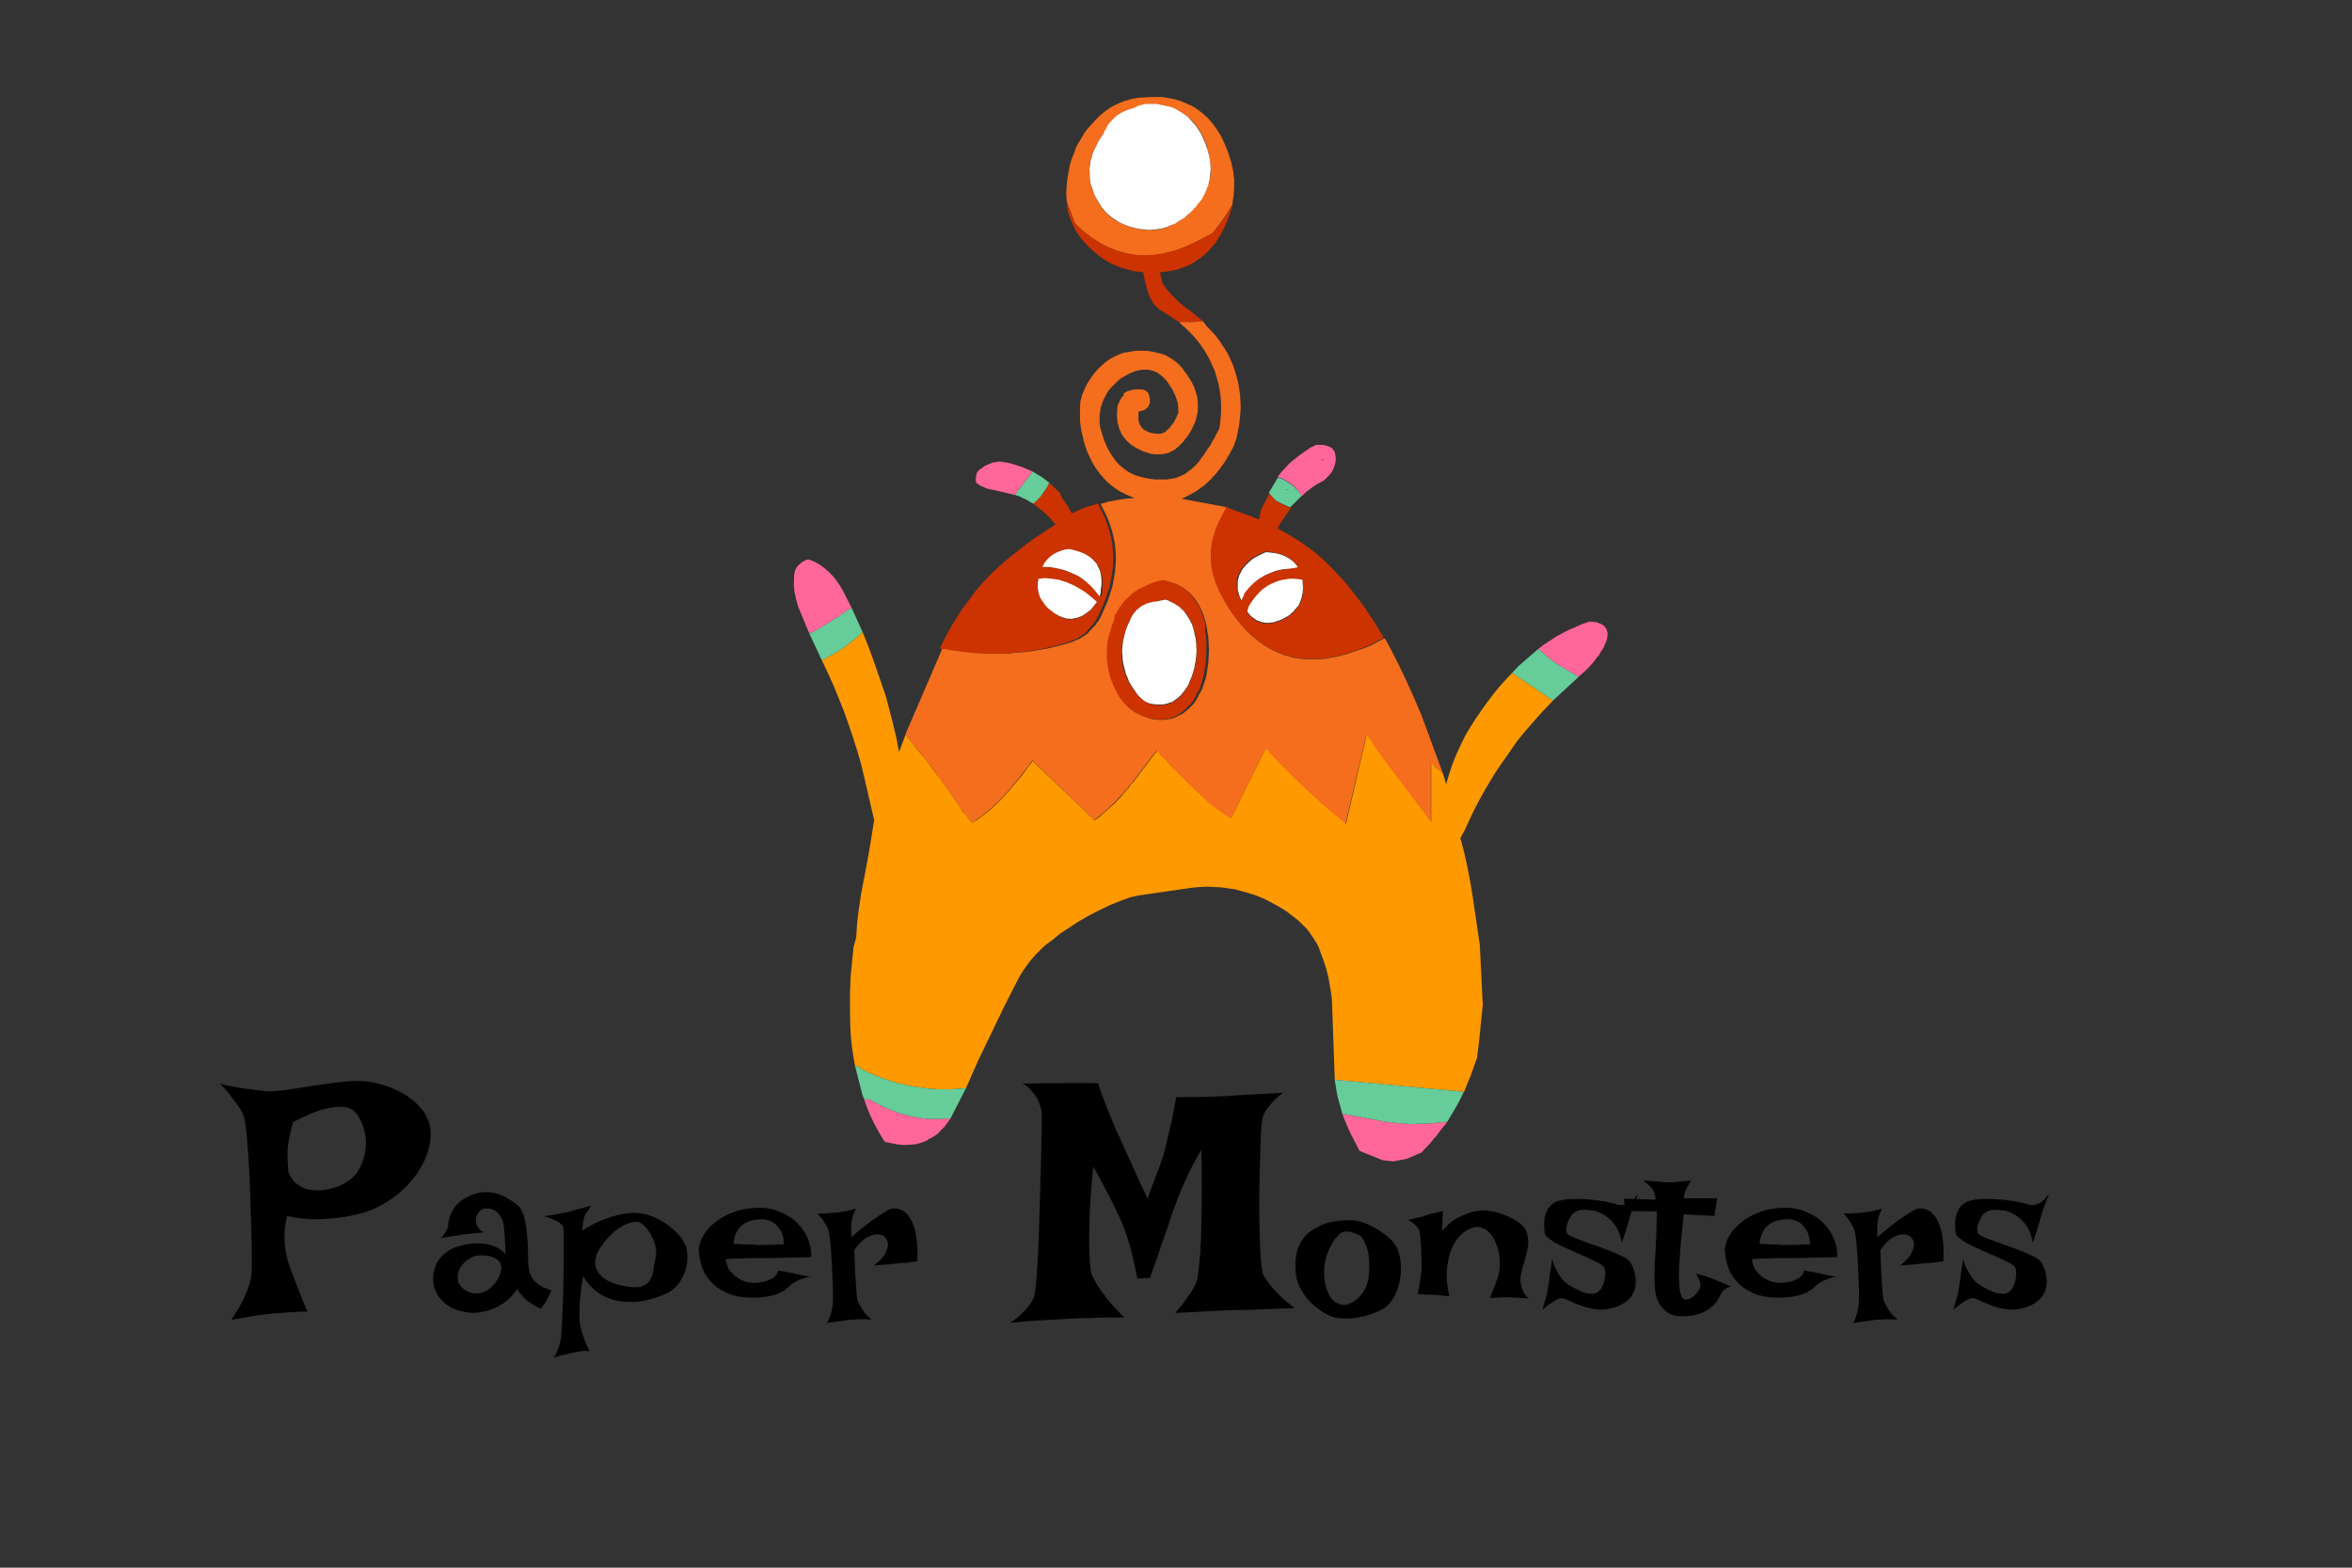<svg xmlns="http://www.w3.org/2000/svg" viewBox="0 0 720 480" enable-background="new 0 0 720 480"><rect x="0" y="0" width="720" height="480" fill="#333333" stroke="none"/><path fill="#f69" d="M247.7 171.3l-.8.1-.8.4-.7.4-.7.6-.7.7-.5.9-.3 1-.1.5v.6l-.1 2.3.1 1.2.1 1.2.5 2.3.7 2.4 3.4 8.2.8-.5.8-.4 1.6-.9 3.3-2 .1-.1.2-.2.4-.2.9-.5 1.6-1.1 1.6-1.1 1.6-1-2.5-4.9-1-1.8-.6-.8-.5-.8-1.1-1.4-1.3-1.3-1.4-1.2-.8-.6-.7-.5-1.5-.8z"/><path fill="#6c9" d="M247.8 194.1l3.8 8.1 1.5-.8 1.5-.8.7-.4.8-.5 1.5-.9 1.4-1 .7-.6.8-.5 1.4-1.2 1.4-1.2.8-.7-3.4-7.5-1.6 1-1.6 1.1-1.6 1.1-.9.5-.4.2-.2.2-.1.1-3.3 2-1.6.9-.8.4z"/><path fill="#F46E1D" d="M373.8 41.7l-1-1.6-1-1.5-1.1-1.4-1.1-1.2-.7-.6-.6-.6-.7-.5-.6-.5-1.3-.9-.7-.4-.7-.3-1.5-.7-1.5-.6-1.6-.5-1.6-.3-1.7-.3-.9-.1h-3.7l-.9.1-2.3.1-2.2.4-2.1.6-2 .8-2 1-1.8 1.2-1.7 1.4-1.6 1.6-1.9 2.1-.9 1.1-.8 1.2-1.4 2.4-.7 1.2-.5 1.4-1 2.6-.4 1.3-.3 1.4-.5 2.8-.3 2.9-.1 2.3.2 2.3 2.5 6.5 1 1 1 .9 1 .9 1.1.8 1 .8 1.1.7 2.1 1.3 1 .5 1.1.5 2.2.9 2.2.7 2.3.5 2.3.3 2.4.1 2.3-.2 1.2-.1 1.2-.2 1.2-.3 1.2-.3 1.2-.3 1.3-.4 1.2-.5 1.3-.5 1.3-.6 1.3-.6 5.6-2.9 1.7-2.2 1.6-2.2 1.4-2.1 1.3-2.1.4-2.7.2-2.6v-2.5l-.3-2.6-.6-2.7-.8-2.6-.5-1.3-.3-.7-.1-.3-.1-.3-.6-1.3-.7-1.5zm-23.1-9.9h2.4l.8.1 1.5.2 1.5.3 1.4.4 1.3.5 1.2.6 1.2.7 1.1.8.5.4.6.5 1 1 1 1.1.8 1.2.8 1.3.7 1.5.3.8.4.8.2.7.1.4.1.4.2.8.1.4.1.4.2 1.5.3 1.5.1 1.4v1.4l-.1.7v.7l-.3 1.4-.2.3-.1.2-.1.3-.2.7-.1.1-.1.2-.1.3-.2.7-.7 1.2-.7 1.2-.9 1.2-.5.6-.1.1-.1.2-.2.3-.3.3-.1.1-.1.2-.5.6-1.2 1.2-.3.2-.1.1-.1.1-.5.4-1 .8-.3.1-.3.2-.5.3-1 .6-1.1.5-.3.1h-.1l-.1.1-.5.3-1.1.3h-.3l-.3.1-.5.2-1.2.2-1.1.1h-2.3l-1.2-.1-1.2-.2-1.2-.3-1.2-.3-1.5-.6-1.4-.6-1.3-.7-1.2-.8-1.2-1-1-1-1-1.2-.8-1.2-.7-1.2-.6-1.2-.9-2.3-.4-1.2-.2-1.1-.1-1.2v-1.1l-.1-1.2.1-1.2.1-1.2.4-1.2.4-1.2.4-1.2.6-1.2.7-1.2.8-1.4.9-1.3.3-.7.4-.6.7-1.2.9-1.1.9-1 1.1-.8 1.1-.8 1.2-.6 1.3-.5 1.4-.3 1.8-.8 1.7-.6z"/><path fill="#fff" d="M369.1 44.1l-.4-.8-.3-.8-.7-1.5-.8-1.3-.8-1.2-1-1.1-1-1.1-.5-.5-.5-.4-1.1-.8-1.2-.7-1.2-.7-1.3-.5-1.4-.3-1.5-.3-1.5-.3h-3.2l-2 .5-1.7.8-1.4.4-1.3.5-1.2.6-1.1.7-1 .9-.9.9-.9 1.1-.7 1.3-.4.6-.2.7-.9 1.3-.8 1.3-.6 1.2-.6 1.2-.5 1.2-.3 1.2-.4 1.2-.1 1.1-.2 1.2.1 1.2v1.2l.1 1.1.2 1.2.4 1.1.8 2.3.6 1.1.7 1.2.8 1.3 1 1.2 1 1 1.2 1 1.2.8 1.3.8 1.4.6 1.5.6 1.2.3 1.2.3 1.3.2 1.2.1 1.1.1 1.2-.1 1.1-.1 1.2-.2.5-.1.3-.1.3-.1 1.1-.3.5-.3h.1l.2-.1.3-.1 1.1-.4 1-.7.5-.3.3-.2.3-.1 1-.7.5-.5.1-.1.1-.1.3-.2 1.2-1.1.5-.6.1-.2.2-.1.3-.3.2-.3.1-.1.1-.2.5-.6.9-1.1.7-1.3.6-1.3.2-.6.1-.3.1-.2.1-.1.2-.7.1-.4v-.1l.1-.2.3-1.4v-.7l.1-.7.1-1.4-.1-1.4-.2-1.5-.3-1.5-.1-.4-.1-.4-.2-.8-.2-.4-.1-.3z"/><path fill="#c30" d="M326.5 61.8l.2 1.8.2.9.2.9.6 1.7.7 1.7.8 1.6 1 1.6 1.2 1.5.6.7.7.8 1.8 1.7 1.9 1.6 1 .7 1 .7 2.2 1.2 2.2.9 2.3.7 1.1.3 1.3.3 1.2.1 1.3.2.3 1.9.5 1.9.5 1.9.7 1.9.7 1.3.4.7.5.5 1.1 1.1.6.4.7.4 4.9 3.2h3.8l1.8-.1 1.8-.1-3.8-3.1-1.3-.9-1.2-1-1.2-1-1-1-1.1-1.1-1-1.1-.9-1.1-.9-1.2-.8-3.5h.1l1.5-.2.7-.1.7-.1.7-.1.7-.2 1.4-.3.6-.3.3-.1.4-.1 1.3-.5 1.2-.6 1.2-.7.5-.4.1-.1.2-.1.3-.2 1.1-.8 1-.9 1-.9.9-1.1 1-1.1.8-1.3.8-1.2 1.2-2.4 1-2.2.8-2.3.7-2.3-1.3 2.1-1.4 2.1-1.7 2.2-1.7 2.2-5.6 2.9-1.3.6-1.3.6-1.3.5-1.2.4-1.3.4-1.2.3-1.2.3-1.2.3-1.2.1-1.2.2-2.3.1h-2.4l-2.3-.3-2.3-.5-2.2-.6-2.3-1-1.1-.5-1-.5-2.1-1.3-1.1-.7-1-.8-1.1-.8-1-.9-1-.9-1-1z"/><path fill="#F46E1D" d="M368.3 98.4l-1.8.1-1.8.1h-3.7l.4.5 1.7 1.5 1.7 1.7 1.5 1.7 1.4 1.8 1.2 1.8 1.1 1.9.9 1.9.9 2 .6 2 .6 2.1.4 2.1.3 2.2.1 2.2v2.3l-.2 2.4-.3 2.4-.7 1.4-.4.7-.3.7-.8 1.3-.7 1.3-.9 1.2-.8 1.3-.9 1.2-.9 1.3-1 1.1-.6.5-.5.5-.6.4-.3.2-.3.3-.6.4-.3.2-.1.1-.1.1h-.2l-.1.1-.3.1-.6.3-1.3.5-1.4.3-.8.1-.7.1h-3.5l-1.7-.2-1.5-.3-1.5-.4-1.4-.4-1.3-.6-1.2-.7-1.2-.9-1.1-.9-1-1.1-.9-1.2-.9-1.4-.8-1.4-.7-1.5-.6-1.6-.8-2.6-.3-1.2-.1-1.2v-2.3l.4-2.2.7-2.1 1.1-2.1.6-1 .8-.9 1.8-1.8 1.2-1 1.4-.8 1.1-.6 1.2-.5 1.1-.4 1.1-.2.4-.1h2l.5.1.5.1.5.2.9.3.4.2.4.3.8.6.8.7.7.8.7.9.3.5.4.6.7 1.1.4.9.4.9.3.9.3.9.1.8.1.8v1.6l-.3.7-.1.2-.1.1v.1l-.1.4-.2.3-.1.2-.1.1v.1l-.4.8-.5.6-.3.3-.1.2-.1.2-.7.7-.4.3-.3.4-.5.3-.4.2-.4.1-.4.1h-1l-.8-.1-.8-.1-.7-.2-.7-.3-.6-.3-.5-.3-.4-.4-.4-.5-.3-.5-.3-.6-.1-.6-.1-.7v-1.4l.1-.8.4-.1.4-.1.4-.1.4-.1.3-.2.3-.2.3-.3.3-.2.1-.2.1-.1v-.2l.1-.1.1-.3.1-.2.1-.1v-1.6l-.2-.7-.2-.6-.3-.5-.4-.4-.4-.2-.5-.2-.6-.1h-1.5l-.8.1-.7.1-.6.2-.7.2-.6.3-.5.3v.6l-.4.4-.4.5-.6 1.2-.3.6-.2.7-.1.8v.9l-.1 1.1.1 1.1.1 1 .3 1 .2.9.4.9.4.9.6.8.5.7.7.7.7.7.9.6.9.6 1 .5 1 .5 1.2.4.9.3.4.1.5.1.9.1h1.7l.9-.1.8-.2.4-.1.5-.1.7-.4.1-.1h.1l.2-.1.4-.2.7-.5.1-.2.2-.1.4-.3.3-.3.1-.2.2-.1.7-.7.6-.8.3-.4.1-.1.1-.1.2-.2.8-1.3.7-1.2.6-1.3.5-1.2.3-1.3.3-1.2.1-1.3v-1.2l-.1-1.4-.2-1.2-.4-1.3-.4-1.2-.6-1.3-.7-1.2-.8-1.3-.9-1.2-.8-1.1-.8-.9-.9-.8-.9-.7-1-.6-1-.6-.6-.3-.5-.2-1.1-.3-1.7-.4-1.6-.3-1.7-.1h-1.5l-1.5.1-1.5.3-1.5.2-1.3.5-1.4.6-1.3.7-1.2.8-1.2 1-1.2 1.1-1.1 1.2-1 1.3-1 1.5-.6 1-.5 1-.9 2.1-.6 2.2-.1 2.3v3.3l.1 1.1.3 2.1.5 2.1.2 1 .3 1 .7 2.1.9 2 1 2 .5.8.6.9 1.2 1.6 1.3 1.5.7.7.8.7 1.5 1.2 1.7 1.1 1.8.9.9.4 1 .4.8.3-2.8.2-2.6.4-2.6.5-2.5.7 1 2 1 2 .8 2.1.7 2.1.5 2.1.4 2.1.2 2.1.1 2.2-.1 2.1-.2 2.2-.4 2.2-.4 2.2-.7 2.2-.8 2.3-1 2.3-1 2.3-.4.7-.4.7-.5.6-.4.7-.3.3-.1-.1-.1.1-.1.2-.5.6-.3.3h-.1l-.1.1-.1.2-.5.6-1.2.9-.7.4-.6.4-.7.3-.7.3-1.4.6-2.5.7-2.4.6-2.4.6-2.4.4-2.5.4-2.5.3-1.3.1-1.2.1-2.5.2h-4.9l-2.5-.1-2.4-.1-2.5-.3-2.4-.3-2.5-.4-2.4-.4-11.4 26.5 2.1 2.5 2.2 2.6 2.1 2.7 2.2 2.8 2 2.8 2.1 2.9 2 2.9 2.1 3 .8 1.2.9 1.2.9 1.1 1.1 1.2 1.4-1 1.5-1 1.4-1.2 1.5-1.2 1.5-1.4 1.5-1.5 1.5-1.6 1.5-1.7 1.8-2.2 1.7-2.1 1.6-2.1 1.5-2.1 19 18.3 1.5-1.2.8-.7.8-.6 1.5-1.4 1.5-1.4 1.4-1.5 1.4-1.5.7-.8.7-.8.3-.5.4-.4.7-.8 7.3-9.7 1.3 1.5 1.5 1.6 1.5 1.6 1.7 1.8 1.8 1.8 1.9 1.9 2 1.9 2.1 2.1 2.1 1.8 2.2 1.8 2.2 1.6 2.4 1.6 10.7-21.5 4 4.4 2.1 2.1 2.2 2.2 4.4 4.2 4.6 4.1 7.1 6.2 6.5-27.6 1.3 2.1 1.4 2.1 1.5 2.2 1.7 2.2 13.8 18.3v-18.4l.7.8.9.9 1 .8 1.1.9-6.6-17.9-2.3-5.4-2.4-5.3-2.5-5.2-2.6-5.1-1.4-2.5-2 1-2 1.1-1.9.8-2 .7-1.8.6-1.8.6-1.8.5-1.7.4-1.7.3-1.6.3-1.7.1h-4.7l-1.5-.2-1.5-.2-1.5-.4-1.4-.4-1.4-.5-1.4-.6-1.4-.7-1.3-.7-1.3-.9-1.3-.9-1.2-1-1.2-1-1.2-1.2-1.1-1.2-1.1-1.3-1.1-1.4-1.1-1.5-1-1.5-1-1.7-.9-1.7-.9-1.6-.7-1.6-.6-1.6-.5-1.6-.3-.8-.1-.8-.3-1.6-.1-1.6v-3.3l.2-1.6.3-1.6.5-1.6.5-1.7.7-1.6.8-1.6.9-1.6.9-1.7-13.9-2.6 1.1-.5 1.2-.6 1.1-.6 1.2-.7 1.1-.8 1.1-.8 1.1-1 1.1-1 .5-.6.6-.6 1-1.2.9-1.2.9-1.2.8-1.3.4-.7.4-.6.7-1.3.7-1.3.5-1.4.5-1.4.1-.8.2-.7.1-.8.2-.7.1-.8.1-.8.2-1.5.1-1.5.1-1.5-.1-2.1-.1-1.9-.3-1.9-.3-1.9-.5-1.8-.5-1.8-.6-1.7-.7-1.6-.8-1.7-.9-1.5-1-1.5-1-1.5-1.2-1.5-1.2-1.3-1.3-1.3-1-1.4zm-12.2 79.3l1.3.3 1.3.4 1.2.4 1.1.5 1 .6 1 .7.9.7.9.9.8.9.7 1 .6 1 .6 1.1.5 1.1.5 1.3.4 1.3.4 1.5.3 1.9.3 1.9.1 1.9.1 2-.1 1.9-.1 2-.3 1.9-.3 2-.3 1.1-.2.6-.2.6-.4 1.1-.4 1.1-.6 1-.3.5-.1.3-.1.3-.2.2-.1.3-.3.5-.7 1-1.4 1.4-.7.6-.7.6-.7.5-.9.4-.4.2-.2.1h-.1v.1l-.7.3-.8.3-.8.2h-.5l-.4.1-.8.1h-1.9l-.9-.1-.4-.1h-.4l-.9-.3-.8-.3-1.6-.6-1.5-.7-1.4-.9-1.3-1.1-.6-.6-.5-.6-1.1-1.4-.9-1.5-1.1-2.4-.5-1.2-.4-1.1-.6-2.4-.4-2.4-.1-2.4.1-2.4.1-1.2.3-1.2.3-1.2.4-1.2.4-1.5.6-1.5.6-1.4.7-1.2.7-1.2.8-1.1.9-1.1 1-1 1-1 1.1-.8 1.2-.8 1.3-.6 1.3-.6 1.4-.6 1.5-.5 1.4-.5z"/><path fill="#c30" d="M369 191.3l-.4-1.5-.4-1.3-.5-1.3-.5-1.1-.6-1.1-.6-1-.7-1-.8-.9-.8-.9-.9-.7-1-.7-1-.6-1.1-.5-1.2-.4-1.3-.4-1.3-.3-1.7.4-1.5.5-1.4.6-1.3.6-1.3.6-1.2.8-1.1.8-1 1-1 .9-.9 1.1-.8 1.1-.7 1.2-.7 1.2-.3 1.6-.6 1.5-.4 1.5-.4 1.2-.3 1.2-.3 1.2-.1 1.2-.1 2.4.1 2.4.4 2.4.6 2.4.4 1.1.5 1.2 1.1 2.4.9 1.5 1.1 1.4.5.6.6.6 1.3 1.1 1.4.9 1.5.7 1.6.6.8.3.9.3h.4l.4.1.9.1h1.7l.8-.1.4-.1h.5l.8-.2.8-.3.7-.3v-.1h.1l.2-.1.4-.2.7-.5.7-.5.7-.6.7-.6 1.3-1.4.7-1 .3-.5.1-.3.2-.2.1-.3.1-.3.3-.5.6-1 .4-1.1.4-1.1.1-.6.2-.6.3-1.1.3-2 .3-1.9.1-2 .1-1.9v-1.9l-.1-1.9-.3-1.9.1-1.9zm-14.7-7.2l2.2-.6.9.3.9.4.9.4.9.6.8.5.7.6.7.7.7.7.5.7.5.8.5.9.5 1 .3 1 .3 1 .3 1.1.3 1.2.1 1.8v.9l.1.9-.1 1.8-.1.9v.9l-.2.8-.1.4-.1.1v.4l-.5 1.8-.6 1.7-.4.8-.3.9-.6.9-.3.4-.1.1v.1l-.1.3-.6.8-.3.3-.1.2-.1.2-.2.1-.1.2-.3.3-.7.6-.7.5-.2.1h-.1v.1l-.3.3-.8.3-.4.1-.4.2-.8.2-.8.1h-1.8l-.5-.1h-.7l-.9-.2-1.1-.6-1-.6-.9-.7-.8-.8-1-1.3-.9-1.2-.8-1.4-.6-1.3-.6-1.4-.4-1.4-.4-1.4-.1-1.3-.1-1.4v-2.9l.3-1.4.3-1.5.5-1.5.4-1.5.7-1.5.6-1.4.8-1.2.9-1.1 1.1-.8.5-.4.6-.3 1.3-.5.7-.3.8-.2 1.4-.2z"/><path fill="#fff" d="M356.6 183.6l-2.3.5-1.5.2-.8.2-.7.2-1.2.5-.7.4-.5.4-1 .8-.9 1.1-.7 1.1-.6 1.4-.7 1.5-.5 1.5-.4 1.5-.3 1.5-.2 1.4-.1 1.5.1 1.4.1 1.4.2 1.4.4 1.4.3 1.3.6 1.4.5 1.3.8 1.3.9 1.3.9 1.3.8.8.9.8 1 .6 1 .4 1 .2h.4l.5.1h1.9l.8-.1.8-.2.3-.1.4-.2.9-.2.3-.3v-.1h.1l.2-.1.7-.5.7-.6.3-.3.2-.2.2-.1v-.2l.2-.2.3-.3.6-.8.1-.3.1-.1.1-.1.3-.4.5-.9.3-.9.4-.8.6-1.7.5-1.8v-.4l.1-.4.2-.9.1-.9.1-.9.1-1.7-.1-.9v-.9l-.2-1.8-.3-1.2-.2-1.1-.3-1-.3-.9-.5-1-.5-.9-.5-.8-.5-.7-.6-.8-.7-.6-.7-.7-.8-.5-.8-.5-.9-.4-.9-.5z"/><path fill="#c30" d="M324.5 150.9l-3.3-3.1-.5 1-.5.9-.3.4-.1.1v.1l-.1.3-.6.8-.7.7-.7.8-.7.7-.7.6 2.9 2.3 1 .9 1 1 .9 1 1 1.2-4.5 2.9-2.2 1.5-2.2 1.6-4.2 3.3-2.1 1.7-2 1.8-2.3 2.1-2.2 2.3-2.1 2.4-1 1.2-.9 1.3-2.8 3.7-2.5 3.9-2.3 4-2.1 4.2 2.4.4 2.5.4 2.5.3 2.5.3 2.4.1 2.5.1h4.9l2.5-.2 1.2-.1 1.3-.1 2.5-.3 2.5-.4 2.4-.5 2.4-.6 2.4-.6 2.5-.7 1.4-.6.7-.3.7-.3.6-.4.7-.4 1.2-.9.5-.6.1-.2v-.1h.1l.3-.3.5-.6.1-.2.1-.1h.1l.3-.3.4-.7.5-.6.4-.7.4-.7 1-2.3 1-2.3.8-2.3.7-2.2.4-2.2.4-2.2.2-2.2.1-2.1-.1-2.2-.2-2.1-.4-2-.5-2.1-.7-2.1-.8-2.1-1-2-1-2-2.1.6-2 .7-2 .8-1.9.9-1-1.8-1-1.6-1.1-1.5-.5-1.4zm2.8 17.2l1.4.3 1.3.4 1.2.4 1.2.6 1 .6.9.7.8.7.7.9.5.9.5 1 .3 1 .3 1.1.1 1.1v1.3l-.1 1.3-.1 1.5-.3.8-.9-1.1-.8-1-.9-1-.9-.8-1-.8-1-.7-1.1-.7-1-.5-1.2-.6-1.1-.5-1.2-.4-1.2-.3-1.3-.3-1.3-.2-1.4-.1h-1.3l.7-1.2.8-1 .9-.9 1-.7 1.1-.6 1.2-.5 1.3-.4.9-.3zm8.5 16.2l-1.8 2.4-.8.6-.7.6-.7.5-.7.4-.4.1-.4.2-.7.3-.7.1-.7.1h-1.5l-.7-.2-.7-.2-.4-.2-.2-.1h-.1l-.7-.4-.7-.5-.7-.5-1.3-1.1-.7-.6-.5-.6-.5-.6-.4-.6-.4-.6-.3-.6-.5-1.3-.2-1.3v-1.4l.2-1.4 1-.1h1l2.1.1 2.1.4 2.2.7 1.3.5 1.3.6 1.2.6 1.3.8 1.1.8 1.2.9 1.1.9 1 .7z"/><path fill="#fff" d="M336.9 181.7l.1-1.4.2-1.3v-1.3l-.1-1.2-.2-1.1-.3-1-.5-.9-.4-.9-.8-.9-.7-.7-.9-.7-1-.6-1.1-.5-1.2-.4-1.3-.4-1.4-.3-1.5.2-1.2.4-1.2.5-1.1.6-.9.7-.9.9-.8 1-.6 1.2h1.3l1.4.1 1.2.2 1.4.3 1.2.3 1.2.4 1.1.5 1.2.5 1 .5 1.1.7 1 .8.9.8.9.8.9 1 .8 1 .9 1.1zM333.9 186.7l1.9-2.4-1.1-1-1.1-.9-1.1-.9-1.2-.8-1.2-.7-1.2-.7-1.4-.6-1.2-.5-2.2-.7-2.1-.3-2.1-.2-1 .1-1 .1-.2 1.4v1.5l.2 1.3.4 1.3.3.6.4.6.4.6.5.7.4.5.6.6 1.4 1.1.7.5.7.4.7.4h.1l.3.1.4.2.7.2.7.2h.7l.8.1.7-.2.7-.1.7-.2.4-.2.4-.1.7-.4.7-.5.7-.5z"/><path fill="#c30" d="M375.4 155.3l-.9 1.7-.8 1.6-.8 1.6-.7 1.6-.5 1.7-.5 1.6-.3 1.6-.2 1.6v3.3l.1 1.6.3 1.6.1.8.3.8.5 1.6.6 1.6.7 1.6.9 1.6.9 1.7 1 1.6 1 1.5 1.1 1.5 1.1 1.4 1.1 1.3 1.1 1.2 1.2 1.2 1.2 1 1.2 1 1.3.9 1.3.9 1.3.7 1.4.7 1.4.6 1.4.5 1.4.4 1.5.4 1.5.2 1.5.2h4.7l1.7-.1 1.6-.3 1.7-.3 1.7-.4 1.8-.5 1.8-.6 1.8-.6 1.8-.7 1.9-.8 2-1.1 2-1-1.4-2.4-1.4-2.3-3-4.5-1.6-2.2-1.6-2.1-1.7-2.1-1.7-2.1-2-2.1-2-2.1-2.1-2-1.1-1-1-.9-2-1.5-2.2-1.6-2.3-1.5-2.4-1.4-3-1.7.9-1.7 3.2-4.6-.7-.2-1.1-.5-1-.5-1-.5-.9-.6-1.9-2.1-1.7 3.3-.6 1.1-.4 1.2-.3 1.2-.1 1.2-2.5-1-2.5-.9-2.5-.9-2.6-1zm23.3 22.2l.2 2.7v1.4l-.1.3v.3l-.1.7-.2.6-.2.6-.3.6-.1.1-.1.2-.1.3-.4.5-.2.3-.1.1-.1.2-.1.1-.1.1-.2.3-.4.5-.6.4-.5.5-.6.4-.6.5-1 .5-.9.4-.9.3-.9.3-.9.1-.8.1h-1.5l-.8-.2-.7-.2-.7-.3-.6-.4-.7-.5-.6-.6-.6-.6-.5-.7.5-1.3.7-1.2.8-1.1.8-1 .9-.9.9-.9.9-.7 1-.7 1.1-.6 1-.5 1.1-.4 1.1-.3 1.2-.2 1.2-.1h3.8zm-3.7-3.4l-2.2.3-2 .4-1.9.6-1.8.9-1.8 1-1.6 1.2-1.5 1.5-1.4 1.7-.2.8-.8 1.3-.5-1.1-.3-1-.3-1-.1-1v-1.9l.1-.9.4-.8.4-.9.4-.8.6-.8.7-.8 1.6-1.5 1-.7 1.1-.6 2.3-1.1h.8l.9.1.8.1.8.2.7.1.7.2 1.4.5 1.1.6 1.1.8.9.9.4.5.4.6-2.2.6z"/><path fill="#fff" d="M398.9 180.2l-.2-2.7-1.4-.2-1.3-.1h-1.3l-1.1.2-1.3.2-1.1.3-1 .4-1.1.5-1 .5-1 .7-.9.7-.9.9-.8.9-.8 1-.8 1.1-.7 1.2-.4 1.4.5.7.5.6.6.5.7.5.6.4.7.3.7.2.7.2.7.1h.8l.8-.1.9-.1.8-.3 1-.3.9-.4.9-.5.7-.4.6-.4.5-.5.5-.4.4-.5.2-.3.1-.1.2-.1.1-.1v-.2l.3-.2.4-.5.1-.3v-.2l.1-.1.3-.6.2-.7.2-.5.1-.7.1-.4.1-.3v-.7zM395 174.1l2.3-.4-.4-.6-.4-.5-.9-.9-1.1-.8-1.1-.6-1.3-.5-.8-.2-.7-.2-.8-.1-.8-.1-.8-.1h-.8l-2.3 1.1-1.1.6-1 .7-1.5 1.4-.7.8-.6.8-.4.8-.4.8-.3.9-.2.9v2.8l.3 1 .3 1 .5 1.1.7-1.3.2-.8 1.4-1.7 1.5-1.5 1.5-1.2 1.8-1.1 1.8-.8 1.9-.7 2-.4z"/><path fill="#6c9" d="M316.2 144.4h-.1l-5.5 7.1 1.5.5 1 .5 1.1.5 1 .6 1.1.6.7-.6.7-.7.7-.7.6-.8.6-.8.1-.3.1-.1.1-.1.3-.4.5-.9.5-1-1.3-1-1.2-.9-1.3-.7z"/><path fill="#f69" d="M316.1 144.4l-.4-.2-1.2-.5-1.1-.5-2.3-.8-1.3-.4-1.2-.3-2.5-.4-.7.1-1.4.2-1.3.5-1.3.6-1.1.8-.6.4-.3.4-.4.5-.1.6-.2 1.1v.7l.2.7.6.4.6.4 1.4.6.7.3.8.2 1.6.3 5.9 1.4h.1z"/><path fill="#f90" d="M264.1 193.6l-.8.7-1.4 1.2-1.4 1.2-.8.5-.7.6-1.4 1-1.5.9-.8.5-.7.4-1.5.8-1.5.8 1.8 3.8 1.8 4 1.6 3.9 1.6 4 1.4 4 1.4 4.1 1.3 4.2 1.2 4.1 3.9 16.8-1.4 8.7-1.6 8.7-.9 4.6-.7 4.6-.6 4.6-.3 4.7-.8 2.9-.4 3.9-.5 5.1-.2 5.3v5.2l.1 5.3.2 2.9.3 2.9.4 2.8.5 2.9 1.7.9 1.6.9 1.8.8 1.7.7 1.8.7 1.8.6 1.9.6 1.8.5 1.9.4 1.8.4 2 .2 1.9.3 1.9.2 2 .1h4.1l4.3-.3 3.6-8.2 3.9-8.1 3.9-8.1 4-7.9 1-1.9 1.1-1.8 1.2-1.7 1.3-1.7 1.4-1.6 1.5-1.5 1.5-1.4 1.8-1.3 2.7-2.2 2.9-1.9 2.9-1.9 3-1.7 3.1-1.6 3.1-1.5 3.2-1.3 3.3-1.2 2.3-.5 16.5-2.4 2.3-.2 2.3-.1 2.2.1 2.2.1 2.1.3 2.2.3 1 .3 1.1.3 2.1.6.9.3 1 .3 2 .8 1.9.9 2 1.1 1.8 1 1.9 1.2.9.7.9.7 1.8 1.4.9.9.9.9.9.9.8 1.1.7 1 .7 1.1.7 1.1.6 1.2.8 2.2.8 2.2.7 2.2.6 2.3.4 2.2.4 2.3.3 2.3.1 2.4.8 22.4 39.6 3.7 1-2.6 1.1-2.6.9-2.6.9-2.5.1-.6.5-4 .4-3.9.4-3.9.4-3.9-.9-18.2v-.1l-2.3-15.6-.7-4.2-.8-4.1-.9-4.1-1-3.9-.3-.8 1.3-2.4 2.8-6 1.5-2.9 1.6-2.9 1.7-2.9 1.7-2.8 1.8-2.7 1.9-2.7 1.6-2.3 1.6-2.3 1.7-2.1 1.8-2.1 3.6-4.1 3.8-4-12.5-8.5-1.5 1.6-2.1 2.3-1.9 2.3-1.9 2.5-1.8 2.5-1.8 2.6-1.8 2.8-1.6 2.7-1.4 2.9-1.3 2.8-1.2 3-1 3-.9 3.1-1-3.3-1.1-.9-1-.8-.8-.9-.7-.9v18.4l-13.8-18.3-1.7-2.3-1.5-2.1-1.4-2.2-1.3-2-6.4 27.5-7.2-6.1-4.6-4.2-4.4-4.2-2.2-2.2-2.1-2.1-4-4.4-10.7 21.5-2.4-1.5-2.2-1.7-2.3-1.7-2-1.9-2.1-2-2-1.9-1.9-1.9-1.8-1.8-1.7-1.7-1.5-1.7-1.5-1.5-1.2-1.5-7.3 9.7-.8.8-.3.4-.3.5-.7.8-.7.8-1.4 1.6-1.4 1.5-1.6 1.4-1.5 1.4-.8.6-.7.7-1.6 1.2-19-18.2-1.6 2.1-1.5 2.1-1.7 2-1.8 2.2-1.5 1.7-1.5 1.6-1.5 1.5-1.5 1.4-1.5 1.2-1.5 1.2-1.4 1-1.5.9-1-1.1-.9-1.2-1-1.1-.7-1.2-2.1-3-2-2.9-2.1-2.9-2.1-2.8-2.1-2.8-2.2-2.7-2.1-2.6-2.2-2.6v.2l-1.9 5.1-.8-4.3-1-4.2-1.1-4.3-1.1-4.2-1.7-5-1.7-4.9-1.8-5z"/><path fill="#6c9" d="M388.4 150.9l1.9 2.1.9.6 1 .5 1 .5 1.1.5.7.2 3.5-3.5-.7-1-.7-.8-.8-.8-.8-.7-1-.7-1-.6-1.1-.6-1.2-.4-2.8 4.7zm5.6-1.2l.1.2-.4.2.3-.4z"/><path fill="#f69" d="M398.5 151.9l1.5-1.4 1.6-1.2 1.7-1.1 1.8-1 .5-.4.5-.4.2-.3.1-.1.1-.1.4-.4.4-.5.4-.5.3-.6.3-.6.3-.9.2-.8.1-.8v-.7l-.1-.7-.1-.6-.2-.6-.3-.4-.4-.5-.4-.3-.6-.3-.6-.2-.7-.2-.8-.1h-1.8l-1.8.9-1.6 1.1-1.6 1.1-1.5 1.2-1.5 1.2-1.3 1.4-1.3 1.4-1.2 1.5 1.2.4 1.1.6 1 .6 1 .7.8.7.8.8.7.8.8 1.3zm6.6-11.2l-.2.3-.3-.3.3-.1.2.1zM486.7 190.3l-2.2.7-2 .9-2.1.9-2 1-2 1.1-1.8 1.2-1.9 1.2-1.8 1.4 2.8 2.4 1.5 1.2 1.6 1.1 1.5.9 1.6 1 3.4 1.9 1.2-1.1.9-.8.9-.9.8-.9.9-1 .7-1 .4-.5.4-.4.3-.6.3-.5.3-.5.4-.5.4-1 .4-.8.3-.9.1-.7.1-.7v-.7l-.2-.6-.1-.4-.4-.6-.3-.4-.5-.4-.6-.3-.7-.3-.7-.2-.9-.1z"/><path fill="#6c9" d="M465 203.8l-2.1 2.2 12.5 8.5 7.9-7.3-3.4-1.9-1.6-1-1.5-.9-1.6-1.1-1.5-1.2-2.8-2.4z"/><path fill="#f69" d="M421.2 342.9l-10.3-1.9.8 2.1.9 2.1.9 2 1.1 2.1 1.6 3.1 7 2.8 3.3.4 4.2-.8 3.9-1.7v.1l.6-.4 2.1-2.2 1-1.2.5-.6.1-.2.1-.1h.1l.3-.3.9-1.2.9-1.2 1-1.2.9-1.2-1.4.2-1.3.1-2.7.3h-1.3l-1.4.1h-1.3l-1.4.1-1.4-.1-1.3-.1-2.8-.2-1.4-.2-1.4-.2-1.4-.2-.7-.2z"/><path fill="#6c9" d="M410.9 341l10.3 1.9.7.1.7.2 1.4.2 1.4.2 1.4.2 2.8.2 1.3.1 1.4.1 1.4-.1h1.3l1.4-.1h1.3l2.7-.3 1.3-.1 1.4-.2 1.3-2.2 1.3-2.2 1.2-2.2 1.1-2.3.2-.2-39.6-3.7.4 2.6.2 1.3.3 1.4.7 2.5z"/><path fill="#f69" d="M291 342.4l-1.6.1-1.6.1h-3.1l-1.6-.1-1.5-.2-1.6-.3-1.5-.3-1.5-.4-1.5-.4-1.5-.6-1.5-.5-1.6-.7-1.4-.7-1.4-.8-1.5-.8-2.1-.3.8 2.3 1.1 2.7 1.3 2.7 1.4 2.6 1.6 2.6.4.3.7.1.8.2h.2l.2.1h.4l.8.2.7.1.8.1 1.5.1.3-.1h1.1l.7-.1h.7l1.3-.3 1.3-.4.3-.1.3-.2.6-.2.5-.4.6-.3 1.2-.7 1.1-.8 1-1.1 1-1 .9-1.2z"/><path fill="#6c9" d="M266.6 336.8l1.5.8 1.4.8 1.4.7 1.6.7 1.5.5 1.5.6 1.5.4 1.5.4 1.5.3 1.6.3 1.5.2 1.6.1h3.1l1.6-.1 1.6-.1 4.7-9.2-4.3.3h-4.1l-2-.1-1.9-.2-1.9-.3-2-.2-1.8-.4-1.9-.4-1.8-.5-1.9-.6-1.8-.6-1.8-.7-1.7-.7-1.8-.8-1.6-.9-1.7-.9 2.3 9 .5 1.3z"/><path d="M67.3 331.8c2.5.6 4.8 1.1 6.9 1.4 2 .3 3.8.5 5.2.7 1.7.2 3.1.3 4.4.2 1.6-.1 3.6-.3 6-.7 2.4-.4 4.9-.8 7.6-1.2 2.7-.4 5.3-.7 7.9-1 2.6-.3 4.9-.3 6.8-.1 1.9.2 4 .7 6.1 1.4 2.1.7 4.1 1.6 6 2.8 1.9 1.2 3.5 2.6 4.9 4.3 1.4 1.7 2.2 3.6 2.6 5.8.3 2.1.1 4.4-.6 6.9-.7 2.4-1.9 4.8-3.5 7.1s-3.6 4.4-6 6.4c-2.4 1.9-5.1 3.5-8 4.7-2.3.9-4.9 1.5-7.6 2-2.3.4-5.1.7-8.2.8-3.1.1-6.4-.2-9.9-1-.5 1.9-.7 3.7-.8 5.4 0 1.6 0 3.1.2 4.4.2 1.5.5 2.8.8 4 .4 1.2.9 2.6 1.5 4.2.5 1.3 1.2 3 1.9 4.9.7 1.9 1.6 4 2.6 6.4-1.2 0-2.4 0-3.5.1-1.1 0-2.2.1-3.1.2-1.1.1-2.1.1-3 .2-1.1.1-2.3.2-3.6.4-1.1.1-2.6.3-4.3.6-1.7.3-3.6.6-5.8 1 1.4-2 2.5-3.9 3.4-5.6.8-1.7 1.5-3.2 1.9-4.5.5-1.5.8-2.8.9-4 .1-1 .1-2.8.1-5.3s-.1-5.5-.2-8.8c-.1-3.3-.2-6.9-.3-10.5-.1-3.7-.3-7.1-.5-10.4-.2-3.2-.4-6-.7-8.4-.2-2.3-.5-3.9-.7-4.6-.3-.9-.7-1.8-1.4-2.8-.5-.9-1.3-1.9-2.3-3.1-1-1.5-2.2-2.9-3.7-4.3zm20.8 19.7c-.1.7-.1 1.4-.1 2.1 0 1.4.1 3.2.3 5.4.5 1.1 1.1 2.1 1.8 2.8.7.7 1.5 1.3 2.3 1.7.8.4 1.7.7 2.6.8.9.1 1.7.2 2.6.2 2-.1 4.1-.5 6.3-1.4 2.9-1.3 5-3.1 6.2-5.4 1.2-2.3 1.8-4.7 1.9-7.2.1-2.5-.4-4.7-1.3-6.8-.9-2.1-2-3.5-3.3-4.2-1.1-.5-2.4-.7-4.1-.6-1.5.1-3.3.4-5.5 1.1-2.2.7-4.9 1.9-8.1 3.6-.3 1.2-.6 2.3-.8 3.2-.2.9-.4 1.8-.5 2.5-.2.8-.3 1.5-.3 2.2z" enable-background="new"/><g enable-background="new"><path d="M136.8 376.5c.2-.3.4-.8.4-1.5s.2-1.6.5-2.5c.3-.9.8-1.9 1.5-2.9s1.9-2 3.5-2.9c1.6-.9 3.1-1.4 4.5-1.6 1.5-.2 2.9-.1 4.2.2 1.3.3 2.6.8 3.8 1.5 1.2.7 2.3 1.4 3.2 2.2.7.5 1.2 1.3 1.6 2.3.4 1 .7 2.1.9 3.4.2 1.2.4 2.6.5 3.9.1 1.4.2 2.7.2 3.9 0 1.3.1 2.4.1 3.5 0 1 .1 1.9.2 2.6.2 1 .5 1.8.9 2.5s.9 1.3 1.5 1.7c.5.5 1.1.8 1.6 1.1.5.3 1 .5 1.4.6.3.1.5.2.7.3.4.2.8.2.9 0-.3.6-.5 1.2-.7 1.6-.2.4-.4.8-.5 1.1-.2.4-.3.6-.5.9-.1.3-.3.5-.5.7-.1.2-.3.5-.5.7-.2.3-.4.6-.7.9-.6-.2-1.1-.5-1.6-.8-.5-.3-1-.6-1.4-.9-.5-.3-.9-.6-1.3-.9-.4-.3-.8-.7-1.1-1.1-.3-.4-.6-.7-1-1.1-.3-.4-.6-.8-.8-1.3-.3.6-.9 1.4-1.9 2.5-1 1.1-2.3 2-3.9 2.9s-3.5 1.5-5.6 1.8c-2.1.4-4.4.1-7-.7-1.1-.4-2.2-.9-3.1-1.6-1-.7-1.8-1.5-2.5-2.5s-1.2-2.1-1.5-3.4c-.3-1.3-.3-2.7 0-4.2.3-1.6.9-2.9 1.7-3.9.8-1.1 1.8-1.9 2.9-2.6 1.1-.7 2.4-1.2 3.7-1.5 1.4-.4 2.8-.6 4.3-.7 1.2 0 2.3 0 3.5.2 1 .2 2 .5 3.1 1s2 1.2 2.7 2.1c0-2.4-.1-4.2-.2-5.6-.1-1.4-.2-2.5-.3-3.2-.2-.9-.3-1.5-.5-1.9-.2-.3-.5-.7-.7-1.1-.2-.4-.5-.8-.9-1.1-.4-.3-.8-.6-1.3-.8-.5-.2-1.2-.3-1.9-.3-.8 0-1.4.2-1.8.6-.4.4-.8.8-1 1.2-.2.5-.4 1-.4 1.5s0 1 .1 1.4c.1.3.2.6.4.9.2.3.4.6.7.9.3.3.7.6 1.3.8-1 .1-1.9.2-2.7.3-.8.1-1.5.1-2.1.2-.7.1-1.2.2-1.7.2s-1.1.1-1.7.3c-.6.1-1.3.2-2.1.3-.8.1-1.8.3-2.9.5.3-.3.5-.6.7-.9l.6-.8c.2-.5.3-.7.5-.9zm10 7.9c-.8 0-1.6.2-2.4.6s-1.5.8-2.1 1.4c-.6.6-1.1 1.3-1.6 2.1-.4.8-.6 1.6-.6 2.6s.2 1.8.7 2.4c.5.7 1.1 1.3 1.9 1.7.8.4 1.6.7 2.5.8.9.1 1.8 0 2.7-.3.8-.3 1.6-.8 2.4-1.5.8-.7 1.4-1.4 1.9-2.3.5-.8.9-1.6 1.1-2.5.2-.8.2-1.5.1-2-.4-1.2-1.2-2-2.4-2.4-1.2-.5-2.6-.7-4.2-.6zM166.6 372.4c1.4-.2 2.6-.4 3.5-.6.9-.2 1.7-.3 2.2-.4.7-.1 1.2-.2 1.5-.3.4-.1.9-.2 1.5-.4s1.3-.4 2.3-.6l3.5-1c-.4.4-.6.8-.8 1.2-.2.3-.4.6-.6.8-.2.3-.3.5-.5.7-.1.2-.3.6-.4 1-.1.4-.2.9-.3 1.5-.1.6-.2 1.5-.3 2.5 2.4-1.5 4.6-2.7 6.7-3.4 2-.8 3.8-1.3 5.3-1.6 1.8-.4 3.4-.5 4.8-.4 1.8.1 3.4.5 5 1.2 1.5.6 2.9 1.4 4.2 2.3 1.2.9 2.3 1.9 3.3 2.9s1.7 2.1 2.2 3.2c.4.7.6 1.7.7 3.1.1 1.3 0 2.8-.4 4.3s-1.1 3-2.1 4.4c-1 1.4-2.4 2.6-4.2 3.4-3.2 1.4-6.3 2.2-9.4 2.4-1.3.1-2.7 0-4.1-.1-1.4-.2-2.8-.6-4.2-1.1-1.4-.6-2.8-1.4-4-2.5-1.3-1.1-2.5-2.5-3.5-4.2-.4 2.3-.6 4.2-.8 5.9-.2 1.7-.3 3.1-.3 4.2v3.3c.1.9.3 1.8.5 2.9.2.9.5 1.9 1 3.1.4 1.2 1 2.4 1.6 3.7-.3-.1-.6-.1-1.1-.2-.5 0-.9 0-1.4.1-.5.1-1.1.2-1.8.3-.6.1-1.3.3-2.1.5-.6.1-1.3.3-2.2.5-.8.2-1.7.4-2.5.7.5-.6.9-1.2 1.2-2 .3-.7.5-1.4.7-2l.5-2.3c0-.7.1-1.9.2-3.8.1-1.8.2-4 .3-6.4.1-2.4.2-5 .2-7.7s.1-5.2.1-7.5v-5.8c0-1.6-.1-2.5-.3-2.8-.2-.3-.5-.6-1-1-.4-.3-1-.6-1.7-.9-.9-.4-1.8-.7-3-1.1zm15.9 12.2c-.3 1-.4 2-.2 3s.6 1.9 1.4 2.7c.7.8 1.8 1.6 3.1 2.2 1.4.6 3.1 1.1 5.1 1.4 2 .3 3.6.3 4.7-.1s1.9-1 2.4-1.9c.5-.9.9-1.9 1-3.1.2-1.2.4-2.4.7-3.7.3-1.2.2-2.5-.1-3.8-.4-1.3-.9-2.5-1.5-3.6s-1.4-1.9-2.1-2.6c-.8-.7-1.5-1-2-1-1.4 0-2.7.4-4.1 1.1-1.3.7-2.6 1.6-3.7 2.7s-2.1 2.2-2.9 3.4c-1 1.2-1.5 2.3-1.8 3.3zM230.5 392.8c1.2 0 2.4-.1 3.5-.4.9-.2 1.7-.6 2.6-1.1.8-.5 1.4-1.3 1.6-2.3.9.2 1.6.3 2.3.4.6.1 1.2.2 1.6.3.5.1.9.2 1.3.3.4.1.8.2 1.3.3.4.1 1 .2 1.6.3.6.1 1.4.3 2.3.4-.7-.1-1.3 0-2 .2l-2 .7c-.7.3-1.4.7-2 1.1-.4.3-.9.7-1.4 1.2-.5.5-1.2 1-2.2 1.5-.9.5-2.2.9-3.7 1.2-1.5.3-3.5.5-5.9.4-2.9-.1-5.3-.6-7.3-1.6s-3.5-2.1-4.7-3.5c-1.2-1.4-2.1-2.9-2.6-4.6-.5-1.6-.8-3.2-.9-4.6 0-1.4.4-2.9 1.3-4.5s2.1-3 3.8-4.3c1.6-1.3 3.6-2.4 5.9-3.2 2.3-.8 4.9-1.2 7.6-1.2 1.6 0 3.1.2 4.4.6 1.4.4 2.6.9 3.7 1.5s2.1 1.3 3 2.1c.8.8 1.6 1.6 2.1 2.4.6.8 1.1 1.7 1.5 2.7.4.8.6 1.7.9 2.7.2 1 .3 2.1.2 3.1-3.4.1-6.1.2-8.2.2-2.1 0-3.7.1-4.8.1h-5.3c-.8 0-1.8 0-3.1.1-1.3 0-2.9.1-4.7.2.2 1.8.8 3.2 1.7 4.1.9 1 1.9 1.7 2.9 2.2 1 .6 2.3.9 3.7 1zm-6-12c1.4.1 2.6.2 3.6.2s1.7.1 2.4.1 1.2.1 1.6.1h1.7c1.1 0 3.2-.1 6.2-.2-.1-2-.5-3.5-1.2-4.5s-1.4-1.8-2.2-2.3c-.9-.5-1.9-.8-2.9-.9-2.9 0-5 .6-6.5 1.8s-2.4 3-2.7 5.7zM250.3 371.5c.8 0 1.6.1 2.3 0 .7 0 1.3-.1 1.8-.1.6 0 1.1-.1 1.5-.1l2.1-.3c.6-.1 1.3-.2 2-.4s1.4-.3 2-.6c-.3.7-.5 1.2-.7 1.7-.2.5-.3.9-.4 1.3-.1.4-.2.7-.2 1 0 .3-.1.7-.1 1.1v3.7c2.3-2 4.3-3.6 5.8-4.7 1.6-1.1 2.8-2 3.8-2.6 1.1-.7 2-1.2 2.6-1.4 1.6-.3 3.1.1 4.3 1.1.5.4 1 1 1.5 1.8.5.7.9 1.7 1.3 2.9s.6 2.6.8 4.3c.2 1.7.2 3.7.1 6-.9.1-1.8.2-2.5.3-.7.1-1.3.2-1.8.2-.6.1-1.1.1-1.6.1l-1.8.2c-.6.1-1.4.2-2.3.2-.9.1-2 .2-3.3.3 1.9-1.5 3.1-2.8 3.6-4 .6-1.1.8-2.1.7-2.8-.1-.8-.5-1.6-1.2-2.2-.8-.5-1.8-.7-2.7-.5-.8.1-1.8.5-2.9 1.1-1.1.7-2.3 1.9-3.5 3.7.1 2.9.2 5.2.3 7.1.1 1.9.2 3.4.3 4.5.1 1.3.2 2.4.3 3.1.1.7.4 1.4.8 2.1.3.6.8 1.3 1.3 2.1.6.8 1.3 1.5 2.3 2.3-2-.1-3.6-.1-4.8 0-.8 0-1.4.1-2 .1-.6.1-1.3.2-2 .3-.6.1-1.3.2-2.2.3-.8.1-1.7.2-2.7.4.4-.5.6-1.1.9-1.7.2-.6.4-1.3.5-1.8.2-.7.3-1.4.4-2.1 0-.6.1-1.6.1-2.8 0-1.2 0-2.7-.1-4.2s-.1-3.2-.2-4.9c-.1-1.7-.2-3.3-.3-4.8-.1-1.5-.3-2.8-.4-4-.2-1.1-.3-1.9-.5-2.4s-.5-1.1-.8-1.6c-.3-.5-.6-1-1-1.6-.5-.5-1-1-1.4-1.7z"/></g><path d="M313.1 331.7c2.1.1 4 .1 5.6 0h6.8c.7-.1 1.6-.1 2.7-.1h3.4c1.3 0 2.9 0 4.6.1.5 1.9 1.2 3.7 1.9 5.5.7 1.8 1.3 3.4 1.9 4.8.7 1.7 1.3 3.2 2 4.7s1.5 3.2 2.4 5.3c.8 1.7 1.8 3.9 2.9 6.4 1.1 2.5 2.5 5.4 4 8.6.7-2.1 1.4-4 2.1-5.7.6-1.7 1.2-3.2 1.7-4.5.5-1.5 1-2.8 1.3-4 .3-1.2.7-2.7 1.1-4.4.3-1.5.7-3.2 1.2-5.3.4-2.1.9-4.5 1.4-7.2h5.2c1.5 0 2.9 0 4-.1 1.3 0 2.4 0 3.4-.1 1.1 0 2.5-.1 4.3-.2 1.5-.1 3.6-.3 6.2-.4 2.6-.1 5.8-.3 9.6-.5-1.4 1-2.5 2-3.4 3-.8 1-1.5 1.8-2 2.6-.5.9-.9 1.7-1 2.5-.1.7-.3 2.2-.4 4.6-.1 2.4-.2 5.3-.3 8.6-.1 3.3-.2 6.8-.2 10.6 0 3.7 0 7.3.1 10.6s.2 6.2.4 8.7c.2 2.4.4 4 .8 4.7.5.8 1.1 1.7 1.9 2.8.7.9 1.7 2 2.9 3.2s2.7 2.5 4.7 4c-3.1.1-5.6.2-7.7.3-2 .1-3.7.1-5.1.2-1.5.1-2.8.1-3.7.1-1 0-2.4 0-4.1.1-1.5.1-3.6.2-6.1.3-2.5.1-5.8.3-9.8.5.9-1.1 1.8-2.1 2.6-3.2s1.5-2 2-2.9c.7-1 1.2-2 1.7-2.9.5-1.3.8-3.6 1.1-6.9.3-2.9.5-7 .6-12.4.1-5.4.1-12.6 0-21.7-1.3 2.1-2.4 4.1-3.4 6.2-1 2-1.8 3.9-2.6 5.6-.8 1.9-1.5 3.8-2.2 5.6-.7 1.9-1.4 3.9-2.1 6.2-.7 1.9-1.5 4.2-2.4 6.9-.9 2.7-1.9 5.6-3.1 8.8l-3.8.2c-.5-2.7-1.1-5.1-1.6-7.3s-1.1-4-1.6-5.6c-.6-1.8-1.2-3.4-1.8-4.8-.7-1.4-1.4-3-2.2-4.7-.7-1.5-1.6-3.2-2.7-5.2-1-2-2.2-4.2-3.6-6.7-.7 6.8-1.1 12.4-1.2 16.6-.1 4.2-.1 7.5 0 9.9.1 2.8.3 4.8.6 6.1.4 1.1 1 2.4 1.9 3.8.7 1.2 1.8 2.6 3.1 4.3 1.3 1.6 3 3.5 5.1 5.5h-4.6c-1.6 0-3.1 0-4.4.1-1.6.1-3.2.1-4.7.1-1.6.1-3.5.2-5.6.3-1.9.1-4.1.3-6.7.4-2.6.1-5.6.4-9 .7 1.5-.9 2.7-1.9 3.6-2.8.9-.9 1.7-1.7 2.2-2.5.7-.9 1.2-1.7 1.5-2.6.2-.5.4-1.7.6-3.5.2-1.8.3-4 .5-6.6.2-2.6.3-5.5.4-8.7.1-3.2.2-6.5.3-9.8.1-3.3.2-6.6.3-9.7.1-3.2.1-6 .2-8.6 0-2.6.1-4.7.1-6.5v-3.3c-.2-1-.5-2-.9-3-.3-.9-.9-1.8-1.6-2.7-1.2-1.4-2.1-2.2-3.3-3z" enable-background="new"/><g enable-background="new"><path d="M413.4 373.6c1.2 0 2.4.2 3.6.6 1.2.4 2.5 1 3.6 1.6 1.2.6 2.2 1.3 3.2 2.1 1 .7 1.7 1.4 2.4 2.1 1.1 1.2 1.9 2.8 2.3 4.8.4 2 .5 4.1.2 6.2-.3 2.1-.9 4.1-1.9 6-1 1.9-2.3 3.3-4.1 4.1-1.2.6-2.5 1.1-3.7 1.5-1.2.4-2.4.6-3.5.8-1.1.2-2.2.3-3.1.3-1 0-1.8 0-2.5-.1-1.3-.1-2.7-.6-4.2-1.4-1.4-.8-2.8-1.9-4.1-3.1-1.3-1.2-2.4-2.6-3.2-4.1-.9-1.5-1.4-2.9-1.6-4.2-.3-1.8-.3-3.7-.1-5.7.2-2 .8-3.9 2-5.5 1.1-1.7 2.9-3.1 5.2-4.2 2.3-1.2 5.5-1.8 9.5-1.8zm-2.2 25.9c.5.1 1.2 0 2-.4.8-.3 1.7-.9 2.5-1.6.8-.8 1.6-1.7 2.2-2.9.6-1.2 1-2.6 1.2-4.3.1-1.6.1-3.2 0-4.5-.1-1.4-.3-2.6-.6-3.6s-.7-1.9-1.1-2.6c-.4-.7-.8-1.1-1.3-1.4-.8-.4-1.7-.7-2.7-1-1.1-.2-2-.2-2.7.2-.4.2-.8.6-1.3 1.1-.5.6-1.1 1.3-1.6 2.2-.5.9-1 1.9-1.4 3-.4 1.1-.7 2.3-.9 3.5-.2 1.2-.2 2.5-.1 3.9s.4 2.7.8 3.9c.4 1.2 1.1 2.3 1.9 3.1.8.8 1.8 1.3 3.1 1.4zM434 396.2c.3-1.5.5-2.8.7-3.9.2-1.1.3-2.1.4-2.8.1-.9.1-1.6.1-2.3 0-.8-.1-1.7-.1-2.7l-.1-3.1c-.1-1-.1-2-.2-2.8-.1-.8-.2-1.4-.3-1.8-.2-.4-.4-.7-.7-1.1-.6-.8-1.5-1.5-2.7-2.2 1-.2 1.9-.4 2.6-.6.7-.2 1.3-.3 1.8-.4.5-.2 1-.3 1.4-.5.4-.1.8-.3 1.3-.4.4-.1.9-.2 1.5-.3.6-.1 1.2-.3 2-.5l-.2 6.1c1.4-1.7 2.9-3 4.3-3.8 1.5-.8 2.9-1.4 4.1-1.8 1.5-.4 2.9-.7 4.3-.7 1.8.1 3.4.4 5 .9 1.5.5 2.9 1.1 4 1.7 1.1.6 2.1 1.3 2.8 2 .7.7 1.1 1.3 1.3 1.9.5 1.7.7 3.3.4 4.8-.3 1.4-.6 2.9-1 4.2-.4 1.4-.8 2.7-1.1 4-.3 1.3-.2 2.8.3 4.3.2.4.4.8.5 1.2.2.4.4.7.7 1.1.3.4.6.6.9.9l-1.5-.1c-.5 0-.9-.1-1.3-.1-.5 0-.9-.1-1.3-.1s-1-.1-1.8-.1c-1.3 0-3.3.1-6 .2.4-.9.7-1.7 1-2.4.2-.6.5-1.2.6-1.6l.4-1.1c.5-1.3.9-2.8 1-4.4.1-1.6 0-3.3-.4-5-.1-.6-.4-1.3-.7-2.1-.3-.8-.7-1.6-1.2-2.3-.5-.8-1.1-1.4-1.8-1.9s-1.5-.8-2.4-.9c-.9-.1-1.9.1-3 .7-1.1.5-2.3 1.5-3.5 2.9-.9 1.2-1.7 2.7-2.2 4.4-.5 1.5-.8 3.3-1 5.5-.2 2.2.1 4.8.8 7.7-.6-.1-1.2-.1-1.7-.2-.5 0-1-.1-1.3-.1l-1.2-.1c-.4 0-.8 0-1.3-.1h-1.7c-.8-.1-1.6-.2-2.5-.2zM501.5 365.4c-.4 1-.7 1.9-1 2.7-.3.8-.5 1.5-.8 2.1-.2.7-.4 1.3-.6 1.9-.2.6-.4 1.3-.6 2.1-.2.7-.5 1.6-.8 2.6s-.7 2.3-1.2 3.7c-.4-2.1-1-3.8-1.9-5.1-.9-1.3-1.9-2.3-2.9-3-1.2-.8-2.4-1.4-3.7-1.7-2.4-.4-4.1-.4-5.2.1-1.1.5-1.8 1.1-2.1 1.9-.2.3-.4.7-.6 1.2-.2.5-.4.9-.5 1.4-.1.5-.1 1-.1 1.5s.2.9.6 1.2c.2.2.8.5 1.7.9s2.1.8 3.4 1.3c1.3.5 2.7 1 4.2 1.5s2.9 1.1 4.2 1.6c1.3.5 2.5 1.1 3.5 1.6s1.6 1 1.9 1.5c.3.4.6 1 .9 1.8.3.7.6 1.5.7 2.4s.2 1.8.1 2.7c-.1.9-.3 1.8-.8 2.7-.4.9-1.1 1.7-2.1 2.5s-2.2 1.4-3.8 1.9c-1.9.6-3.7.7-5.4.5s-3.3-.7-4.8-1.2c-1.4-.5-2.7-1.1-3.8-1.6-1.1-.5-1.8-.7-2.3-.6-.5.1-1 .3-1.7.7l-1.8 1.2c-.6.4-1 .8-1.4 1.1s-.6.5-.6.4c0-.1.1-.4.2-.8.2-.4.3-1 .5-1.6.2-.6.4-1.4.6-2.1.2-.8.3-1.5.4-2.2.1-.6.2-1.3.3-2.1.1-.8.2-1.7.4-2.8.2-1.1.3-2.4.6-4 .2 1.2.5 2.2 1 3 .4.8.8 1.6 1.2 2.2.5.7 1 1.3 1.4 1.8.7.6 1.5 1.2 2.4 1.7.9.5 1.8 1 2.8 1.4.9.4 1.8.6 2.7.7.8.1 1.6 0 2.1-.3.6-.3 1.1-.8 1.5-1.5.4-.7.7-1.5.9-2.3s.2-1.7.2-2.4c0-.8-.2-1.4-.6-1.9-.3-.3-.9-.7-1.8-1.2-1-.5-2.1-1-3.4-1.6-1.3-.6-2.7-1.2-4.1-1.8-1.4-.6-2.8-1.3-4.1-1.9-1.3-.6-2.3-1.3-3.1-1.9-.8-.6-1.3-1.1-1.4-1.6-.1-.7-.2-1.5-.2-2.4 0-.9 0-1.7.2-2.6s.5-1.7.9-2.5c.5-.8 1.2-1.5 2.1-2 .6-.4 1.4-.6 2.5-.8 1-.2 2.2-.3 3.4-.3 1.2 0 2.5 0 3.9.1s2.6.2 3.8.4 2.3.3 3.3.6c1 .2 1.8.4 2.3.6.6.2 1.3.2 2 .1.6-.1 1.3-.4 2-.9.9-.7 1.7-1.5 2.4-2.6zM503.1 361.4c1.3.1 2.5.2 3.4.3.9.1 1.7.2 2.2.2.7 0 1.2.1 1.6.1h1.6c.6 0 1.3-.1 2.3-.2.9-.1 2.1-.2 3.5-.4-.3.4-.6.8-.7 1.2l-.5.9-.4.8-.3.8c-.1.2-.2.5-.2.8-.1.3-.1.6-.2 1h10.3l-.9 5.4-9.4-.5-.5 5.3c-.1 1.2-.2 2.2-.3 2.7l-.1 1.2c-.1 1.7-.3 3.5-.4 5.5-.1 2-.2 3.8-.1 5.5 0 1.7.2 3.1.5 4.2s.7 1.7 1.4 1.7 1.3-.2 1.9-.5c.6-.4 1.1-.8 1.5-1.3.4-.5.7-1 1-1.5.2-.5.3-.9.3-1.2 0-.3-.1-.6-.2-.9-.2-.7-.6-1.5-1.2-2.5 1.3.3 2.4.6 3.4.9.5.2.9.4 1.3.5.4.2 1 .4 1.5.6.5.2 1.1.5 1.9.8.8.3 1.6.7 2.7 1.1-1 .2-1.7.5-2.1.9-.3.2-.5.4-.6.6-.3.5-.7 1.1-1.1 2-.4.8-1 1.6-1.8 2.4-.8.8-1.9 1.5-3.2 2.1-1.4.6-3.2 1-5.4 1.1-2.4.1-4.2-.3-5.4-1.2-1.2-.9-2.1-1.9-2.7-3.1-.6-1.2-.9-2.3-1-3.5-.1-1.2-.2-1.9-.2-2.3v-3c0-1.6.1-3.4.2-5.3s.2-3.8.3-5.6c.1-1.8.1-3.1.1-4 0-.4 0-.9.1-1.4v-2.7l-9.7-.1-.4-3.8 9.8.3-.3-1.4c-.1-.4-.2-.8-.3-1-.1-.3-.3-.6-.4-.8l-.6-.7-.9-.9c-.4-.2-.8-.6-1.3-1.1zM544.6 392.8c1.2 0 2.4-.1 3.5-.4.9-.2 1.7-.6 2.6-1.1.8-.5 1.4-1.3 1.6-2.3.9.2 1.6.3 2.3.4.6.1 1.2.2 1.6.3.5.1.9.2 1.3.3.4.1.8.2 1.3.3.4.1 1 .2 1.6.3.6.1 1.4.3 2.3.4-.7-.1-1.3 0-2 .2l-2 .7c-.7.3-1.4.7-2 1.1-.4.3-.9.7-1.4 1.2-.5.5-1.2 1-2.2 1.5-.9.5-2.2.9-3.7 1.2-1.5.3-3.5.5-5.9.4-2.9-.1-5.3-.6-7.3-1.6s-3.5-2.1-4.7-3.5c-1.2-1.4-2.1-2.9-2.6-4.6-.5-1.6-.8-3.2-.9-4.6 0-1.4.4-2.9 1.3-4.5s2.2-3 3.8-4.3c1.6-1.3 3.6-2.4 5.9-3.2 2.3-.8 4.9-1.2 7.6-1.2 1.6 0 3.1.2 4.4.6 1.4.4 2.6.9 3.7 1.5s2.1 1.3 3 2.1c.8.8 1.6 1.6 2.1 2.4.6.8 1.1 1.7 1.5 2.7.4.8.6 1.7.9 2.7.2 1 .3 2.1.2 3.1-3.4.1-6.1.2-8.2.2-2.1 0-3.7.1-4.8.1h-5.3c-.8 0-1.8 0-3.1.1-1.3 0-2.9.1-4.7.2.2 1.8.8 3.2 1.7 4.1.9 1 1.9 1.7 2.9 2.2 1.1.6 2.4.9 3.7 1zm-6-12c1.4.1 2.6.2 3.6.2s1.7.1 2.4.1 1.2.1 1.6.1h1.7c1.1 0 3.2-.1 6.2-.2-.1-2-.5-3.5-1.2-4.5s-1.4-1.8-2.2-2.3c-.9-.5-1.9-.8-2.9-.9-2.9 0-5 .6-6.5 1.8-1.4 1.1-2.3 3-2.7 5.7zM564.4 371.5c.8 0 1.6.1 2.3 0 .7 0 1.3-.1 1.8-.1.6 0 1.1-.1 1.5-.1l2.1-.3c.6-.1 1.3-.2 2-.4s1.4-.3 2-.6c-.3.7-.5 1.2-.7 1.7-.2.5-.3.9-.4 1.3-.1.4-.2.7-.2 1 0 .3-.1.7-.1 1.1v3.7c2.3-2 4.3-3.6 5.8-4.7s2.8-2 3.8-2.6c1.1-.7 2-1.2 2.6-1.4 1.6-.3 3.1.1 4.3 1.1.5.4 1 1 1.5 1.8.5.7.9 1.7 1.3 2.9s.6 2.6.8 4.3c.2 1.7.2 3.7.1 6-.9.1-1.8.2-2.5.3-.7.1-1.3.2-1.8.2-.6.1-1.1.1-1.6.1l-1.8.2c-.6.1-1.4.2-2.3.2-.9.1-2 .2-3.3.3 1.9-1.5 3.1-2.8 3.6-4 .6-1.1.8-2.1.7-2.8-.1-.8-.5-1.6-1.2-2.2-.8-.5-1.8-.7-2.7-.5-.8.1-1.8.5-2.9 1.1-1.1.7-2.3 1.9-3.5 3.7.1 2.9.2 5.2.3 7.1.1 1.9.2 3.4.3 4.5.1 1.3.2 2.4.3 3.1.1.7.4 1.4.8 2.1.3.6.8 1.3 1.3 2.1.6.8 1.3 1.5 2.3 2.3-2-.1-3.6-.1-4.8 0-.8 0-1.4.1-2 .1-.6.1-1.3.2-2 .3-.6.1-1.3.2-2.2.3-.8.1-1.7.2-2.7.4.4-.5.6-1.1.9-1.7.2-.6.4-1.3.5-1.8.2-.7.3-1.4.4-2.1 0-.6.1-1.6.1-2.8s0-2.7-.1-4.2c-.1-1.6-.1-3.2-.2-4.9-.1-1.7-.2-3.3-.3-4.8-.1-1.5-.3-2.8-.4-4-.2-1.1-.3-1.9-.5-2.4s-.5-1.1-.8-1.6c-.3-.5-.6-1-1-1.6-.4-.5-.9-1-1.4-1.7zM627.3 365.4c-.4 1-.7 1.9-1 2.7-.3.8-.5 1.5-.8 2.1-.2.7-.4 1.3-.6 1.9-.2.6-.4 1.3-.6 2.1-.2.7-.5 1.6-.8 2.6s-.7 2.3-1.2 3.7c-.4-2.1-1-3.8-1.9-5.1-.9-1.3-1.9-2.3-2.9-3-1.2-.8-2.4-1.4-3.7-1.7-2.4-.4-4.1-.4-5.2.1-1.1.5-1.8 1.1-2.1 1.9-.2.3-.4.7-.6 1.2-.2.5-.4.9-.5 1.4-.1.5-.1 1-.1 1.5s.2.9.6 1.2c.2.2.8.5 1.7.9s2.1.8 3.4 1.3c1.3.5 2.7 1 4.2 1.5s2.9 1.1 4.2 1.6c1.3.5 2.5 1.1 3.5 1.6s1.6 1 1.9 1.5c.3.4.6 1 .9 1.8.3.7.6 1.5.7 2.4s.2 1.8.1 2.7c-.1.9-.3 1.8-.8 2.7-.4.9-1.1 1.7-2.1 2.5s-2.2 1.4-3.8 1.9c-1.9.6-3.7.7-5.4.5s-3.3-.7-4.8-1.2c-1.4-.5-2.7-1.1-3.8-1.6-1.1-.5-1.8-.7-2.3-.6-.5.1-1 .3-1.7.7l-1.8 1.2c-.6.4-1 .8-1.4 1.1s-.6.5-.6.4c0-.1.1-.4.2-.8.2-.4.3-1 .5-1.6.2-.6.4-1.4.6-2.1.2-.8.3-1.5.4-2.2.1-.6.2-1.3.3-2.1.1-.8.2-1.7.4-2.8.2-1.1.3-2.4.6-4 .2 1.2.5 2.2 1 3 .4.8.8 1.6 1.2 2.2.5.7 1 1.3 1.4 1.8.7.6 1.5 1.2 2.4 1.7.9.5 1.8 1 2.8 1.4.9.4 1.8.6 2.7.7.8.1 1.6 0 2.1-.3.6-.3 1.1-.8 1.5-1.5.4-.7.7-1.5.9-2.3s.2-1.7.2-2.4c0-.8-.2-1.4-.6-1.9-.3-.3-.9-.7-1.8-1.2-1-.5-2.1-1-3.4-1.6-1.3-.6-2.7-1.2-4.1-1.8-1.4-.6-2.8-1.3-4.1-1.9-1.3-.6-2.3-1.3-3.1-1.9-.8-.6-1.3-1.1-1.4-1.6-.1-.7-.2-1.5-.2-2.4 0-.9 0-1.7.2-2.6s.5-1.7.9-2.5c.5-.8 1.2-1.5 2.1-2 .6-.4 1.4-.6 2.5-.8 1-.2 2.2-.3 3.4-.3 1.2 0 2.5 0 3.9.1s2.6.2 3.8.4 2.3.3 3.3.6c1 .2 1.8.4 2.3.6.6.2 1.3.2 2 .1.6-.1 1.3-.4 2-.9.9-.7 1.7-1.5 2.4-2.6z"/></g></svg>